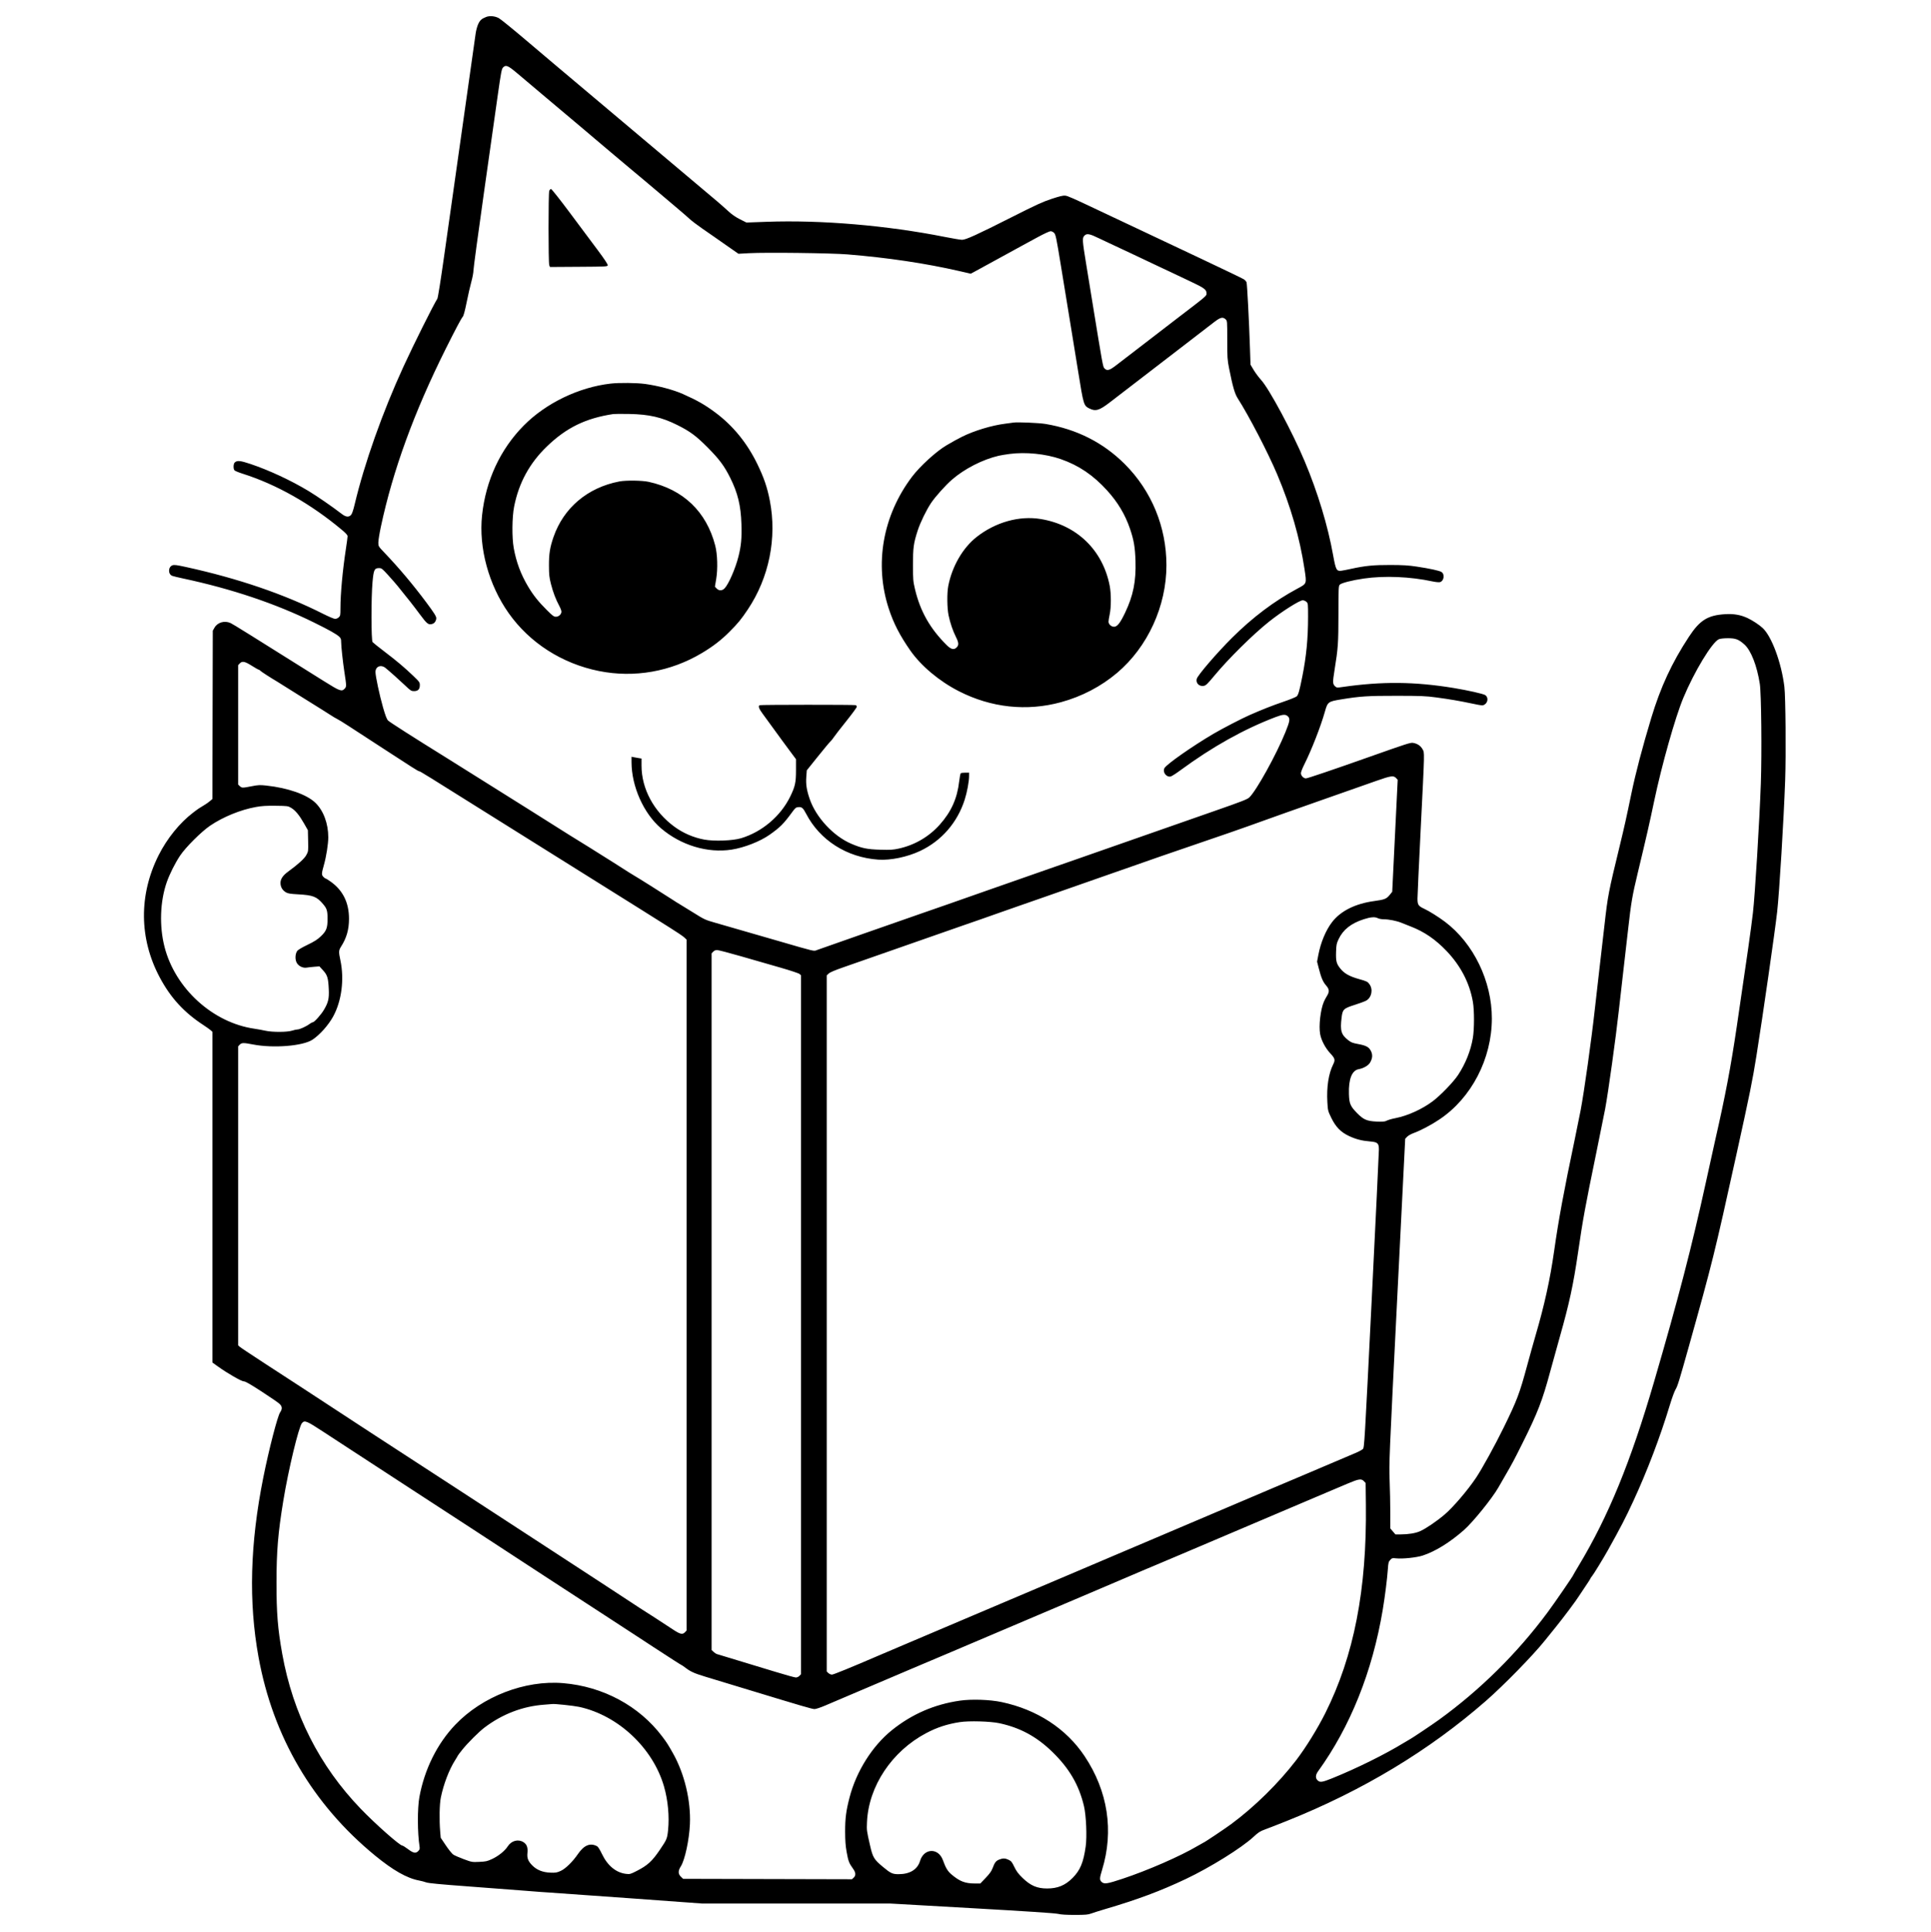 <svg width="2700" height="2701" viewBox="0 0 2700 2701" fill="none" xmlns="http://www.w3.org/2000/svg">
<path fill-rule="evenodd" clip-rule="evenodd" d="M679.845 23.681C673.612 26.066 671.14 28.258 668.664 33.598C667.349 36.431 665.77 42.125 665.153 46.25C664.537 50.375 657.719 98.525 650.003 153.25C642.287 207.975 634.421 263.55 632.523 276.75C630.624 289.95 625.43 326.567 620.979 358.121C616.225 391.831 612.32 416.37 611.513 417.621C606.161 425.908 578.499 481.332 564.283 512.25C534.966 576.015 509.575 647.611 495.971 704.871C493.92 713.503 492.223 718.448 490.787 719.977C487.549 723.424 483.549 722.917 477.567 718.302C464.78 708.436 443.089 693.484 431.206 686.343C406.576 671.541 376.464 657.519 350.526 648.773C335.922 643.848 331.386 643.435 328.092 646.729C326.227 648.595 326.045 655.395 327.804 657.514C328.497 658.349 333.662 660.488 339.282 662.27C386.533 677.244 434.433 704.328 477.75 740.564C483.666 745.513 486 748.112 486 749.752C486 751.009 484.906 759.173 483.57 767.894C479.048 797.399 476.012 830.478 476.004 850.326C476 860.085 475.821 861.069 473.686 863.076C472.413 864.272 470.114 865.25 468.577 865.25C467.04 865.25 459.576 862.114 451.991 858.28C397.443 830.715 332.807 808.644 259.99 792.717C247.107 789.9 243.677 789.467 241.169 790.341C234.967 792.503 234.735 802.776 240.836 805.088C242.301 805.643 249.125 807.296 256 808.761C323.929 823.232 385.443 843.921 439.03 870.319C459.948 880.624 470.372 886.469 474.25 890.071C476.548 892.204 477.002 893.456 477.01 897.687C477.021 903.682 479.405 925.665 481.572 939.75C484.539 959.042 484.556 960.03 481.969 962.783C477.783 967.239 475.312 966.349 453.03 952.365C348.591 886.816 325.97 872.739 322.5 871.139C314.068 867.25 304.207 870.042 299.916 877.532L297.5 881.75L297.234 999.411L296.968 1117.07L293.632 1119.91C291.797 1121.47 288.782 1123.65 286.931 1124.75C278.879 1129.54 277.111 1130.72 270.154 1136.02C251.243 1150.41 233.437 1172.41 221.635 1195.96C193.936 1251.24 194.504 1312.25 223.219 1366.25C238.447 1394.89 257.276 1415.45 284.5 1433.18C288.9 1436.05 293.512 1439.34 294.75 1440.5L297 1442.6V1673.76V1904.93L304.75 1910.48C318.244 1920.14 337.567 1931.25 340.882 1931.25C343.091 1931.25 349.841 1935.1 365.708 1945.4C377.694 1953.18 388.962 1960.92 390.75 1962.6C394.688 1966.29 394.951 1969.76 391.662 1974.61C387.993 1980.01 375.984 2026.53 368.132 2065.75C349.594 2158.34 347.437 2239.67 361.476 2316.75C381.754 2428.09 437.084 2522.42 524.036 2593.91C549.499 2614.84 569.004 2625.92 586 2629.1C589.025 2629.66 593.525 2630.85 596 2631.74C599.223 2632.89 615.826 2634.48 654.5 2637.32C684.2 2639.51 720.2 2642.26 734.5 2643.42C748.8 2644.59 764.1 2645.73 768.5 2645.94C772.9 2646.16 822.625 2649.69 879 2653.79L981.5 2661.25L1113 2661.25L1244.5 2661.26L1359 2667.77C1435.74 2672.13 1475.48 2674.76 1479.5 2675.75C1483.63 2676.76 1490.94 2677.21 1503 2677.2C1518.09 2677.19 1521.26 2676.9 1526 2675.15C1529.03 2674.04 1537.58 2671.33 1545 2669.15C1590.63 2655.71 1622.58 2643.8 1658.04 2626.99C1692.21 2610.8 1735.91 2583.61 1752.57 2568.18C1759.52 2561.75 1761.93 2560.18 1768.62 2557.78C1772.96 2556.22 1786.89 2550.79 1799.59 2545.7C1905.63 2503.26 1998.39 2447.32 2077.64 2378.02C2102.92 2355.91 2143.43 2314.45 2160.15 2293.57C2161.99 2291.27 2168.72 2282.94 2175.09 2275.07C2186.24 2261.3 2204.15 2237.37 2207.76 2231.41C2208.72 2229.84 2212.76 2223.77 2216.75 2217.93C2220.74 2212.09 2224 2206.99 2224 2206.6C2224 2206.2 2224.84 2204.95 2225.87 2203.81C2227.76 2201.73 2241.84 2178.78 2248 2167.75C2266.06 2135.4 2272.73 2122.52 2283.65 2098.93C2303.27 2056.55 2321.42 2008.79 2335.04 1963.75C2337.87 1954.4 2341.45 1944.72 2342.99 1942.25C2345.65 1937.99 2347.99 1930.4 2361.49 1882.25C2394.49 1764.51 2397.15 1753.78 2427.95 1614.15C2446.6 1529.62 2450.41 1510.85 2455.92 1476.25C2465.02 1419.08 2481.83 1302.28 2484.92 1274.75C2487.98 1247.49 2494.07 1147.3 2496.11 1090.75C2497.39 1055.29 2496.71 974.129 2495.02 960.25C2490.92 926.604 2477.37 889.872 2464.69 878.057C2459.81 873.509 2450.55 867.402 2443.58 864.142C2433.97 859.644 2424.32 857.937 2412.5 858.647C2387.84 860.129 2376.86 866.941 2361.53 890.25C2337.7 926.486 2321.99 960.346 2308.86 1003.75C2296.46 1044.78 2287.05 1080.58 2281.01 1109.75C2274.2 1142.7 2271.12 1156.53 2264.86 1182.25C2248.97 1247.61 2248.13 1251.95 2243.52 1292.75C2241.65 1309.25 2238.54 1336.25 2236.6 1352.75C2234.66 1369.25 2231.71 1395.12 2230.04 1410.25C2225.18 1454.32 2215.11 1525.98 2210.03 1552.71C2208.45 1560.98 2204.85 1578.77 2202.02 1592.25C2186.42 1666.48 2179.39 1704.55 2173.02 1749.25C2167.39 1788.82 2159.49 1824.7 2147.18 1866.75C2144.44 1876.1 2139.03 1895.45 2135.16 1909.75C2124.67 1948.52 2121.14 1957.81 2102.41 1996.05C2090.32 2020.73 2072.13 2053.75 2063.73 2066.25C2051.97 2083.76 2031.51 2107.65 2019.79 2117.56C2008.59 2127.04 1993.56 2137.23 1985.59 2140.75C1979.2 2143.58 1969.48 2145.17 1958.33 2145.22L1951.16 2145.25L1947.58 2141.07L1944 2136.89L1943.97 2114.82C1943.96 2102.68 1943.53 2082.12 1943.02 2069.14C1942.13 2046.26 1942.45 2038.48 1953.46 1818.79L1964.81 1592.06L1967.5 1589.25C1968.97 1587.71 1972.95 1585.45 1976.34 1584.22C1986.31 1580.61 2000.9 1572.92 2012.59 1565.11C2057.39 1535.2 2085.9 1480.38 2085.98 1423.99C2086.06 1371.79 2060.37 1318.79 2020.43 1288.73C2011.65 1282.12 1998.39 1273.8 1991.7 1270.7C1983.11 1266.72 1982 1265.06 1982 1256.18C1982 1251.94 1984.02 1208.08 1986.5 1158.72C1992.14 1046.17 1992 1052.77 1988.93 1047.28C1986.33 1042.61 1981.68 1039.56 1975.69 1038.59C1972.19 1038.02 1966.81 1039.75 1914.5 1058.26C1863.65 1076.25 1828.22 1088.25 1825.97 1088.25C1822.63 1088.25 1819 1084.43 1819 1080.92C1819 1079.43 1821.02 1074.19 1823.48 1069.29C1833.66 1049.03 1846.68 1015.73 1852.5 995.077C1856.39 981.291 1857.02 980.807 1875.08 977.832C1901.78 973.433 1912.36 972.748 1953 972.79C1986.9 972.825 1993.47 973.093 2008 975.036C2027.3 977.616 2040.27 979.841 2059.25 983.825C2072.28 986.56 2073.15 986.625 2075.72 985.06C2080.69 982.049 2081.24 974.764 2076.73 971.809C2073.92 969.968 2052.21 965.088 2032.37 961.839C1977.98 952.929 1932.46 952.524 1877.27 960.461C1869.22 961.619 1869 961.595 1866.52 959.273C1863.39 956.326 1863.32 953.521 1865.98 937.022C1870.96 906.117 1871.43 899.418 1871.46 858.605C1871.5 821.973 1871.62 819.33 1873.35 817.419C1875.49 815.057 1890.61 811.196 1907 808.83C1935.89 804.659 1971.77 806.161 2002.87 812.844C2007.2 813.773 2011.91 814.238 2013.35 813.877C2018.98 812.464 2020.48 802.92 2015.58 799.707C2012.73 797.843 1999.64 794.984 1981 792.155C1969.48 790.407 1961.87 789.94 1944 789.888C1920.48 789.818 1908.49 791.007 1888.8 795.362C1883.69 796.493 1877.7 797.648 1875.5 797.929C1868.82 798.782 1867.72 796.692 1864.04 776.25C1856.6 734.818 1842.51 688.304 1824.2 644.75C1807.13 604.12 1774.84 543.887 1763.37 531.254C1760 527.541 1755.28 521.198 1752.88 517.16L1748.52 509.817L1747.79 487.784C1746.51 448.804 1743.82 396.914 1742.97 394.667C1742.51 393.467 1740.87 391.613 1739.32 390.548C1737.77 389.482 1710.63 376.411 1679 361.5C1647.38 346.589 1615.88 331.72 1609 328.458C1602.13 325.196 1585.48 317.338 1572 310.996C1558.53 304.654 1542.55 297.12 1536.5 294.254C1500.32 277.114 1493.11 273.931 1489.5 273.522C1486.53 273.185 1481.66 274.336 1470.5 278.01C1458.06 282.107 1448.58 286.448 1415 303.424C1365.98 328.204 1350.52 335.25 1345.16 335.25C1343.01 335.25 1332.14 333.44 1321.01 331.228C1240.01 315.124 1148.27 307.33 1072.08 310.077L1043.67 311.102L1034.7 306.599C1028.73 303.599 1023.32 299.868 1018.52 295.423C1014.55 291.753 1007.3 285.343 1002.4 281.179C991.449 271.862 777.788 91.919 772.727 87.75C770.724 86.1 753.981 71.925 735.519 56.25C717.057 40.575 699.925 26.67 697.448 25.351C692.024 22.461 684.821 21.778 679.845 23.681ZM703.242 94.5C701.427 96.439 700.44 101.659 696.104 132.25C693.337 151.775 684.531 213.903 676.536 270.312C668.541 326.721 662 375.216 662 378.079C662 380.941 660.664 388.113 659.031 394.016C657.398 399.92 654.439 412.85 652.456 422.75C650.125 434.385 648.225 441.457 647.082 442.75C644.89 445.228 636.934 460.227 622.947 488.25C578.941 576.416 549.292 657.814 532.551 736.422C530.598 745.591 529.003 755.491 529.007 758.422C529.014 763.742 529.026 763.763 537.588 772.75C558.207 794.394 577.397 817.188 596.097 842.25C606.749 856.526 610 861.655 610 864.183C610 867.64 607.81 871.121 605.023 872.092C599.173 874.132 597.369 872.782 586.684 858.373C577.818 846.416 571.191 837.978 555.566 818.75C553.331 816 547.515 809.362 542.641 804C534.467 795.006 533.492 794.25 530.064 794.25C523.499 794.25 522.445 796.485 520.869 813.75C518.91 835.213 518.961 895.293 520.941 897.679C521.733 898.634 528.933 904.403 536.941 910.498C554.646 923.977 565.552 933.16 577.76 944.869C586.604 953.351 587.02 953.941 587.01 958C586.997 963.645 584.431 966.25 578.885 966.25C575.141 966.25 574.083 965.594 567.135 958.964C559.401 951.585 545.258 938.942 539.173 933.969C532.681 928.663 525 931.686 525 939.549C525 945.387 530.71 972.117 535.589 989.114C538.822 1000.38 540.764 1005.44 542.584 1007.34C544.652 1009.5 579.167 1031.54 623.25 1058.86C627.788 1061.67 645.45 1072.74 662.5 1083.45C679.55 1094.16 714.2 1115.89 739.5 1131.74C764.8 1147.59 788.119 1162.28 791.321 1164.4C794.522 1166.52 797.281 1168.25 797.452 1168.25C797.746 1168.25 846.915 1198.92 857.5 1205.7C877.818 1218.73 884.49 1222.94 886.894 1224.25C890.468 1226.2 927.858 1249.7 939.5 1257.32C944.45 1260.56 949.175 1263.54 950 1263.93C950.825 1264.33 959.15 1269.45 968.5 1275.3C984.955 1285.61 985.965 1286.08 1000 1290.07C1015.95 1294.59 1049.42 1304.25 1089.5 1315.9C1140.12 1330.6 1137.93 1330.09 1142.2 1328.27C1143.47 1327.73 1172.4 1317.57 1206.5 1305.68C1240.6 1293.79 1276.83 1281.14 1287 1277.56C1297.18 1273.98 1307.98 1270.23 1311 1269.22C1314.03 1268.22 1319.88 1266.19 1324 1264.71C1335.68 1260.53 1363.93 1250.61 1381 1244.7C1395.82 1239.57 1425.24 1229.28 1468.5 1214.08C1479.5 1210.21 1494.8 1204.89 1502.5 1202.25C1515.83 1197.67 1575.08 1176.95 1611.5 1164.13C1640.66 1153.87 1652.16 1149.85 1698.5 1133.71C1736.01 1120.65 1744.05 1117.52 1746.82 1114.9C1756.66 1105.58 1784.71 1054.91 1797.32 1023.69C1803.63 1008.08 1804.14 1004.67 1800.69 1001.42C1797.48 998.412 1793.68 998.674 1783.34 1002.62C1739.07 1019.51 1695.15 1044.07 1650.5 1076.9C1644.45 1081.35 1638.36 1085.26 1636.96 1085.58C1630.88 1087.02 1625.22 1079.48 1628.19 1073.91C1631.05 1068.55 1667.33 1043.14 1697 1025.72C1709.24 1018.54 1736.22 1004.57 1747 999.826C1764.82 991.993 1779.05 986.387 1794.4 981.151C1803.7 977.98 1812.16 974.536 1813.2 973.497C1815.44 971.25 1816.97 965.806 1820.97 945.75C1826.61 917.457 1828.99 892.656 1829 862.174C1829 844.049 1828.94 843.546 1826.69 841.424C1825.41 840.228 1823.1 839.25 1821.54 839.25C1817.04 839.25 1792.13 855.032 1774.5 869.063C1751.96 886.997 1717.93 920.611 1697.99 944.626C1688.33 956.273 1686.21 958.308 1683.17 958.879C1676.82 960.07 1671.79 955.089 1673.33 949.14C1674.67 943.983 1701.44 912.865 1722.88 891.535C1751.5 863.06 1781.93 840.171 1814 822.981C1827.46 815.766 1827.16 816.582 1824.04 795.75C1817.49 752.142 1804.82 708.174 1785.83 663.25C1772.88 632.598 1746.12 581.054 1730.55 556.751C1726.48 550.396 1723.64 540.461 1718.49 514.599C1716.21 503.148 1716 499.824 1716 475.344C1716 448.68 1715.99 448.592 1713.69 446.424C1709.77 442.744 1706.37 443.591 1697.5 450.452C1693.1 453.857 1683.88 460.957 1677 466.23C1670.13 471.502 1661.35 478.263 1657.5 481.254C1650.11 486.992 1613.82 514.904 1598.35 526.748C1585.6 536.509 1562.14 554.546 1551.95 562.425C1537.09 573.905 1531.79 575.476 1523.01 571C1515.31 567.078 1515.05 566.211 1507.51 519.25C1504.99 503.575 1500.02 472.975 1496.46 451.25C1492.91 429.525 1486.93 392.965 1483.18 370.006C1477.08 332.657 1476.11 327.999 1474.01 325.756C1472.63 324.287 1470.54 323.25 1468.96 323.25C1467.49 323.25 1459.58 326.892 1451.39 331.342C1443.2 335.793 1433.13 341.269 1429 343.511C1424.88 345.752 1410.03 353.883 1396 361.579C1381.98 369.276 1367.55 377.165 1363.94 379.111L1357.37 382.65L1341.44 378.995C1294.04 368.125 1241.29 360.255 1185 355.658C1162.22 353.798 1071.09 352.672 1047.5 353.96L1032.5 354.779L1016 343.263C1006.93 336.929 998.375 330.949 997 329.975C995.625 329.001 988.875 324.327 982 319.589C975.125 314.85 967.023 308.673 963.995 305.862C960.968 303.05 953.123 296.25 946.562 290.75C940.002 285.25 928.303 275.35 920.566 268.75C912.828 262.15 903.123 253.968 898.999 250.569C894.874 247.169 887.864 241.319 883.421 237.569C878.977 233.818 867.052 223.791 856.921 215.286C846.789 206.781 835.339 197.106 831.475 193.786C827.611 190.466 820.861 184.736 816.475 181.052C795.006 163.022 771.647 143.362 764.036 136.917C759.381 132.975 751.056 125.945 745.536 121.294C740.016 116.643 730.014 108.205 723.309 102.544C710.037 91.337 707.249 90.22 703.242 94.5ZM767.975 266.815C766.664 270.264 766.668 367.246 767.98 370.696L768.959 373.273L809.23 373.011C848.652 372.756 849.505 372.708 849.749 370.75C849.906 369.49 844.747 361.723 835.799 349.75C827.989 339.3 810.443 315.788 796.808 297.5C783.065 279.068 771.334 264.25 770.484 264.25C769.641 264.25 768.512 265.404 767.975 266.815ZM1516.17 329.564C1513.12 332.82 1513.31 335.905 1518.54 367.955C1521.03 383.242 1524.87 406.775 1527.06 420.25C1541.9 511.371 1542.13 512.681 1544.27 515C1547.86 518.884 1551.26 517.973 1560.85 510.559C1572.46 501.577 1586.68 490.651 1600.93 479.75C1607.4 474.8 1617.6 466.956 1623.59 462.319C1629.59 457.682 1639.24 450.257 1645.04 445.819C1689.26 411.977 1687 413.915 1687 409.833C1687 404.996 1683.41 402.345 1665.5 393.953C1656.7 389.83 1642.85 383.26 1634.71 379.353C1626.58 375.447 1619.76 372.25 1619.57 372.25C1619.38 372.25 1610.82 368.2 1600.56 363.25C1590.29 358.3 1581.74 354.25 1581.56 354.25C1581.38 354.25 1574.16 350.875 1565.53 346.75C1556.9 342.625 1549.69 339.25 1549.51 339.25C1549.32 339.25 1543.62 336.55 1536.84 333.25C1523.28 326.657 1519.53 325.989 1516.17 329.564ZM853.646 536.309C809.211 541.47 763.4 563.569 732.5 594.75C699.501 628.049 679.229 671.636 674.033 720.461C669.199 765.885 683.247 817.563 711.191 857.158C740.521 898.718 785.845 927.777 837.5 938.142C886.764 948.027 937.675 939.126 981.5 912.967C996.905 903.772 1008.4 894.908 1020 883.276C1031.91 871.33 1036.42 865.847 1045.63 852.058C1075.41 807.49 1086.58 752.122 1076.37 699.75C1072.76 681.278 1068.12 667.714 1058.91 648.75C1044.51 619.092 1024.67 594.829 999.727 576.39C985.131 565.6 974.982 559.833 954.629 550.766C941.748 545.027 920.346 539.331 902.216 536.816C890.311 535.164 865.714 534.907 853.646 536.309ZM857.5 578.873C818.871 584.732 791.872 597.915 764.631 624.22C740.384 647.634 725.424 675.104 718.869 708.25C715.927 723.125 715.665 751.449 718.332 766.25C721.851 785.772 728.183 802.797 738.21 819.689C745.597 832.132 752.669 841.032 764.681 853C772.681 860.971 774.426 862.25 777.308 862.25C781.306 862.25 785 858.822 785 855.113C785 853.734 783.651 850.114 782.002 847.07C777.153 838.118 773.271 827.913 770.36 816.466C768.016 807.25 767.625 803.651 767.567 790.75C767.493 774.303 768.949 765.164 773.933 750.784C788.093 709.927 821.685 681.589 866 673.114C875.25 671.345 897.817 671.642 907 673.653C955.332 684.238 987.749 715.28 1000.05 762.75C1003.17 774.798 1003.79 795.273 1001.45 809.261L999.625 820.222L1001.99 822.736C1005.24 826.2 1009.82 826.104 1013.22 822.5C1018.87 816.503 1028.3 794.857 1032.48 778.277C1036.35 762.938 1037.31 752.581 1036.7 732.753C1035.91 706.95 1031.59 689.134 1020.93 667.84C1012.63 651.257 1005.72 641.982 989.5 625.642C973.38 609.406 964.918 603.14 947.076 594.229C925.231 583.317 907.622 579.258 880 578.766C869.275 578.575 859.15 578.623 857.5 578.873ZM1417 590.814C1415.63 591.051 1410.45 591.749 1405.5 592.366C1386.85 594.691 1362.42 602.058 1345.33 610.514C1339.32 613.49 1332.32 617.351 1323.16 622.75C1309.12 631.022 1286.27 651.89 1275.23 666.52C1234.34 720.711 1222.35 788.498 1242.65 850.75C1249.34 871.262 1258.08 888.283 1272.68 909.25C1287.8 930.947 1313.18 952.273 1340.59 966.294C1385.86 989.456 1435.64 994.815 1483.62 981.692C1512.72 973.731 1539.54 959.715 1562 940.72C1604.77 904.551 1630.97 847.392 1630.96 790.25C1630.96 736.639 1610.14 686.158 1572.58 648.71C1542.54 618.759 1505.67 600.098 1461.99 592.736C1452.95 591.213 1422.29 589.902 1417 590.814ZM1411.5 634.666C1406 635.4 1399.25 636.52 1396.5 637.156C1374 642.361 1348.39 655.47 1331 670.676C1321.81 678.713 1307.75 694.425 1301.84 703.25C1295.23 713.131 1286.77 730.544 1283.14 741.75C1277.41 759.456 1276.54 765.764 1276.56 789.75C1276.57 810.289 1276.76 812.538 1279.36 823.611C1286.62 854.477 1300.47 878.92 1323.79 902C1329.94 908.096 1334.05 908.954 1337.83 904.936C1340.84 901.727 1340.55 898.298 1336.61 890.475C1332.28 881.861 1328.58 871.001 1326.33 860.25C1324.21 850.152 1324 829.118 1325.91 819.25C1331.24 791.783 1346.27 765.847 1365.64 750.67C1392.06 729.983 1425.23 720.703 1455.16 725.633C1505.7 733.959 1541.96 769.062 1551.64 819.04C1553.78 830.084 1553.76 849.118 1551.59 859.065C1550.72 863.089 1550 867.623 1550 869.141C1550 872.781 1553.76 876.25 1557.71 876.25C1562.17 876.25 1566.28 871.052 1573.11 856.752C1584.54 832.838 1588.59 812.7 1587.7 784.25C1587.09 764.959 1585.39 754.97 1580.01 739.238C1573.24 719.382 1562.91 702.105 1548.06 685.75C1528.56 664.277 1508.4 650.639 1483.18 641.861C1462.01 634.491 1433.94 631.674 1411.5 634.666ZM2403.44 893.663C2393.93 897.805 2368.98 938.969 2353.67 975.785C2342.36 1002.98 2323.54 1069.57 2312.98 1119.75C2306.04 1152.76 2302.77 1167.07 2290.07 1220.03C2282.24 1252.66 2280.77 1261.27 2276.5 1299.25C2274.55 1316.57 2271.4 1344.02 2269.5 1360.25C2267.6 1376.47 2264.89 1400.32 2263.47 1413.25C2259.44 1450.03 2248.63 1527.77 2244.42 1550.25C2243.03 1557.67 2237.44 1585.35 2232.01 1611.75C2216.28 1688.14 2213.36 1704.11 2206.5 1751.09C2199.88 1796.37 2194.28 1822.29 2180.96 1869.25C2176.67 1884.37 2170.62 1906.2 2167.51 1917.75C2156.59 1958.31 2150 1975.27 2128.42 2018.47C2116.48 2042.35 2114.71 2045.68 2104.63 2063.07C2100.71 2069.84 2096.43 2077.26 2095.12 2079.57C2086.47 2094.75 2059.45 2128.17 2046.91 2139.18C2027.22 2156.47 2006.87 2169.05 1989.3 2174.78C1980.62 2177.62 1960.99 2179.67 1952 2178.68C1946.88 2178.11 1946.32 2178.26 1943.87 2180.91C1941.53 2183.44 1941.17 2184.83 1940.56 2193.75C1939.67 2206.92 1936.5 2232.14 1933.42 2250.54C1918.98 2336.95 1888.04 2414.16 1842.82 2476.65C1839.3 2481.51 1839.12 2486.07 1842.31 2489.08C1845.67 2492.23 1848.67 2491.82 1862.29 2486.35C1896.12 2472.76 1936.68 2452.71 1963 2436.57C1966.58 2434.37 1969.95 2432.39 1970.5 2432.16C1972.66 2431.27 2002.08 2411.59 2012 2404.4C2069.65 2362.65 2121.32 2311.57 2163.85 2254.27C2173.94 2240.69 2200 2202.73 2200 2201.63C2200 2201.41 2203.32 2195.72 2207.37 2188.99C2248.88 2120.05 2280.03 2044.05 2312.85 1931.63C2346.84 1815.23 2365.39 1743.78 2385.44 1652.13C2390.66 1628.27 2396.31 1602.67 2398.01 1595.25C2412.52 1531.67 2420.03 1492.17 2428.51 1434.75C2443.73 1331.69 2448.15 1300.6 2451.02 1276.25C2453.89 1251.83 2460.17 1149.16 2462.09 1095.25C2463.59 1052.93 2462.75 969.672 2460.68 956.25C2456.79 930.947 2448.38 909.369 2439.22 901.142C2431.13 893.88 2426.82 892.244 2415.89 892.289C2410.35 892.312 2405.25 892.875 2403.44 893.663ZM335.174 927.564L333 929.879V1013.39V1096.9L335.314 1099.08C338.151 1101.74 338.91 1101.75 351.938 1099.22C361.17 1097.42 363.537 1097.32 372.438 1098.29C402.803 1101.59 429.12 1110.85 441.051 1122.42C452.266 1133.29 459 1151.37 459 1170.61C459 1179.86 456.219 1197.52 452.912 1209.25C449.529 1221.26 449.437 1223.02 452.058 1225.81C453.318 1227.15 454.776 1228.25 455.297 1228.25C455.819 1228.25 459.076 1230.27 462.534 1232.74C479.551 1244.88 488.018 1262.15 487.985 1284.66C487.963 1299.64 484.571 1311.45 476.822 1323.53C473.532 1328.65 473.43 1330.83 475.929 1342.53C481.605 1369.09 477.698 1399.49 465.825 1421.15C459.108 1433.4 446.971 1446.97 436.756 1453.66C423.298 1462.47 382.074 1465.74 353.771 1460.25C340.42 1457.66 337.864 1457.7 335.174 1460.56L333 1462.88V1671.89V1880.9L335.25 1882.95C336.488 1884.07 353.25 1895.22 372.5 1907.71C391.75 1920.2 413.47 1934.32 420.767 1939.09C445.746 1955.4 478.501 1976.83 501.317 1991.79C513.866 2000.02 524.869 2007.2 525.767 2007.75C528.009 2009.12 584.929 2046.13 634 2078.12C647.475 2086.9 668.625 2100.68 681 2108.74C693.375 2116.8 713.288 2129.77 725.251 2137.57C737.214 2145.37 757.689 2158.71 770.751 2167.22C783.813 2175.72 802.15 2187.68 811.5 2193.79C820.85 2199.9 832.325 2207.38 837 2210.42C858.6 2224.45 869.876 2231.83 880.664 2239C887.08 2243.26 893.06 2247.2 893.954 2247.75C900.878 2252.01 925.757 2268.11 941.321 2278.41C951.076 2284.87 954.403 2285.58 957.826 2281.94L960 2279.62V1796.63V1313.64L956.75 1310.57C954.962 1308.88 946.075 1302.87 937 1297.21C927.925 1291.55 915.869 1283.96 910.209 1280.34C904.549 1276.71 898.682 1273.02 897.172 1272.14C894.538 1270.59 789.026 1204.58 709.5 1154.72C588.677 1078.98 587.503 1078.25 585.922 1078.25C584.809 1078.25 573.696 1071.21 537.767 1047.76C531.864 1043.9 521.514 1037.17 514.767 1032.8C508.02 1028.43 496.041 1020.64 488.147 1015.49C480.254 1010.34 472.796 1005.74 471.576 1005.28C470.355 1004.81 465.339 1001.81 460.428 998.593C455.518 995.379 451.017 992.525 450.428 992.25C449.838 991.975 435.764 983.2 419.152 972.75C402.54 962.3 388.172 953.297 387.224 952.744C378.643 947.738 364.932 938.873 363.963 937.705C363.299 936.905 362.296 936.25 361.736 936.25C361.175 936.25 356.794 933.775 352 930.75C342.235 924.588 338.614 923.903 335.174 927.564ZM1062.25 985.912C1059.78 986.909 1061.13 990.87 1066.28 997.75C1070.76 1003.73 1078.17 1013.91 1093.6 1035.25C1095.39 1037.72 1100.48 1044.63 1104.93 1050.59L1113 1061.44V1076.74C1113 1094.1 1111.78 1099.63 1104.87 1113.75C1091.45 1141.13 1065.59 1163.05 1036.28 1171.89C1024.46 1175.45 998.492 1176.4 984.515 1173.78C969.627 1170.99 955.288 1164.8 943.114 1155.92C914.267 1134.86 897 1102.85 897 1070.42V1060.51L893.25 1059.9C891.188 1059.57 888.038 1059.01 886.25 1058.65L883 1058L883.006 1065.37C883.033 1099.36 899.888 1137.22 924.28 1158.07C951.986 1181.75 989.254 1193.02 1022.83 1187.86C1040.53 1185.15 1062.79 1176.44 1076.13 1167.02C1090.92 1156.57 1095.67 1151.8 1107.78 1135.25C1112.03 1129.43 1112.93 1128.72 1116.36 1128.43C1121.15 1128.04 1122.92 1129.55 1127.11 1137.62C1146.42 1174.81 1184.11 1198.78 1228.06 1201.84C1245.18 1203.03 1268.73 1198.14 1286.6 1189.68C1316.52 1175.52 1338.62 1150.07 1348.88 1118C1352.24 1107.49 1354.99 1092.64 1355 1085L1355 1080.25L1349.75 1080.26C1346.86 1080.27 1344.02 1080.61 1343.43 1081.01C1342.85 1081.42 1341.82 1086.61 1341.14 1092.55C1338.43 1116.28 1330.05 1134.95 1314.01 1152.92C1298.92 1169.84 1279.01 1181.46 1256.69 1186.39C1248.87 1188.12 1245.04 1188.36 1231 1187.97C1212.47 1187.45 1204.9 1185.9 1190.13 1179.57C1165.31 1168.93 1141.07 1142.85 1132.22 1117.25C1127.87 1104.68 1126.62 1096.52 1127.41 1085.99L1128.09 1076.97L1143.42 1057.86C1151.85 1047.35 1159.76 1037.85 1161 1036.75C1162.24 1035.65 1164.32 1033.09 1165.61 1031.06C1166.9 1029.02 1174.71 1018.93 1182.98 1008.61C1191.24 998.301 1198 989.099 1198 988.164C1198 987.229 1197.29 986.191 1196.42 985.857C1194.53 985.132 1064.05 985.185 1062.25 985.912ZM1924.5 1091.7C1914.6 1095.2 1879.5 1107.53 1846.5 1119.11C1813.5 1130.69 1777.28 1143.53 1766 1147.64C1743.21 1155.96 1696.62 1172.17 1664.5 1182.97C1652.95 1186.85 1634.38 1193.22 1623.24 1197.12C1612.1 1201.02 1593.88 1207.39 1582.74 1211.29C1571.61 1215.19 1552.38 1221.91 1540 1226.22C1509.63 1236.81 1481.38 1246.7 1458.5 1254.75C1448.05 1258.43 1433.2 1263.6 1425.5 1266.24C1417.8 1268.89 1404.98 1273.38 1397 1276.23C1389.03 1279.08 1377.55 1283.12 1371.5 1285.22C1365.45 1287.32 1353.98 1291.29 1346 1294.06C1338.03 1296.82 1323.18 1302.01 1313 1305.59C1264.89 1322.51 1203.12 1344.1 1179.5 1352.25C1167.61 1356.36 1160.57 1359.34 1158.75 1361.05L1156 1363.62V1850.26V2336.9L1158.31 2339.08C1159.59 2340.27 1161.81 2341.25 1163.25 2341.25C1165.38 2341.25 1189.51 2331.41 1228 2314.83C1231.03 2313.52 1249.93 2305.48 1270 2296.96C1290.08 2288.44 1330.58 2271.24 1360 2258.75C1410.7 2237.22 1479.44 2208.06 1492.5 2202.53C1495.8 2201.14 1499.85 2199.41 1501.5 2198.71C1513.25 2193.66 1536.93 2183.59 1562.5 2172.75C1579 2165.76 1599.7 2156.97 1608.5 2153.23C1617.3 2149.49 1635.08 2141.93 1648 2136.44C1660.93 2130.94 1689.73 2118.7 1712 2109.24C1734.28 2099.78 1764.65 2086.86 1779.5 2080.53C1794.35 2074.2 1810.1 2067.54 1814.5 2065.73C1818.9 2063.92 1827.68 2060.2 1834 2057.46C1845.76 2052.36 1879.74 2037.93 1895 2031.54C1899.68 2029.59 1904.45 2027.03 1905.62 2025.87C1907.69 2023.79 1907.95 2019.46 1917.91 1818.75C1923.5 1706 1928.06 1610.79 1928.04 1607.17C1927.99 1598.23 1926.34 1596.74 1915.5 1595.82C1903.97 1594.85 1895.87 1592.75 1886.28 1588.26C1874.71 1582.84 1867.67 1575.59 1861.36 1562.62C1856.82 1553.29 1856.66 1552.63 1855.99 1541.02C1854.76 1519.78 1857.66 1500.94 1864.14 1488.04C1867.23 1481.89 1866.65 1479.69 1860.08 1472.67C1853.21 1465.33 1847.5 1454.5 1845.88 1445.75C1843.77 1434.35 1846.38 1411.53 1851.05 1400.64C1852.03 1398.35 1854 1394.63 1855.42 1392.38C1859.11 1386.53 1858.81 1382.97 1854.15 1377.68C1849.81 1372.75 1847.33 1366.9 1843.92 1353.59L1841.58 1344.43L1843.36 1335.09C1846.69 1317.59 1853.83 1300.52 1862.55 1289.19C1874.59 1273.54 1895.14 1263.3 1921.71 1259.72C1935.94 1257.8 1938.71 1256.68 1943.2 1251.08L1946.67 1246.75L1950.49 1168.48L1954.32 1090.22L1951.99 1087.73C1948.49 1084.01 1944.71 1084.56 1924.5 1091.7ZM357.776 1128.26C336.391 1132.11 311.956 1142.07 293.842 1154.34C281.549 1162.66 259.446 1184.71 251.729 1196.34C244.636 1207.03 237.109 1222.05 233.129 1233.45C223.751 1260.31 222.576 1294.74 230.044 1323.86C244.95 1381.99 297.53 1429.84 355.712 1438.22C359.996 1438.84 366.875 1440.09 371 1441.01C380.942 1443.22 401.503 1443.15 408.5 1440.89C411.25 1440 414.625 1439.26 416 1439.25C419.034 1439.23 428.3 1435.02 432.676 1431.68C434.431 1430.34 436.523 1429.25 437.326 1429.25C439.342 1429.25 448.81 1418.72 452.762 1412.09C458.988 1401.64 460.3 1396.19 459.709 1383.25C458.977 1367.23 457.785 1363.27 451.673 1356.58L446.617 1351.05L439.559 1351.61C435.676 1351.92 430.879 1352.46 428.897 1352.8C423.312 1353.78 416.827 1350.41 414.543 1345.34C412.419 1340.64 412.818 1333.7 415.441 1329.7C416.532 1328.03 421.625 1324.95 429.816 1321C439.689 1316.23 443.872 1313.57 448.691 1308.96C456.366 1301.63 458 1297.39 458 1284.81C458 1273.23 457.094 1270.25 451.639 1263.86C442.709 1253.41 437.74 1251.5 416.388 1250.32C406.196 1249.76 402.545 1249.17 399.993 1247.67C395.494 1245.04 392.957 1241.34 392.304 1236.48C391.445 1230.07 394.628 1224.64 402.728 1218.7C417.503 1207.85 425.518 1200.55 428.342 1195.36C431.105 1190.29 431.139 1190.01 430.822 1175.47L430.5 1160.72L425.113 1151.25C418.479 1139.59 412.911 1132.87 407.011 1129.4C402.657 1126.84 401.909 1126.74 385.5 1126.54C372.359 1126.38 366.066 1126.77 357.776 1128.26ZM1907 1285.13C1889.18 1290.85 1878.02 1299.66 1871.72 1312.96C1868.82 1319.08 1868.47 1320.83 1868.16 1330.71C1867.74 1343.92 1868.66 1347.43 1874.42 1354.49C1879.77 1361.06 1887.03 1365.12 1899.95 1368.74C1911.27 1371.92 1912.27 1372.41 1914.94 1376.16C1920.14 1383.46 1917.81 1394.79 1910.25 1398.94C1908.19 1400.08 1901.14 1402.7 1894.59 1404.78C1878.52 1409.88 1877.28 1411.07 1875.87 1422.72C1873.67 1441.03 1875.24 1446.44 1885.02 1454.17C1889.02 1457.33 1891.24 1458.22 1898.45 1459.54C1910.18 1461.7 1913.96 1463.7 1916.81 1469.25C1919.51 1474.51 1919.19 1479.36 1915.76 1485.46C1913.43 1489.61 1906.61 1493.59 1899.77 1494.8C1890.31 1496.48 1885.48 1508.81 1886.15 1529.53C1886.6 1543.18 1888.08 1546.62 1897.76 1556.45C1906.52 1565.35 1911.33 1567.42 1924.82 1568.04C1930.89 1568.32 1936.03 1568.09 1937.32 1567.48C1941.19 1565.65 1945.36 1564.39 1951.5 1563.19C1968.24 1559.91 1988.67 1550.64 2003.2 1539.7C2014.3 1531.36 2032.37 1512.63 2038.85 1502.75C2049.23 1486.94 2056.33 1469.18 2059.39 1451.32C2061.51 1438.92 2061.55 1412.65 2059.45 1400.63C2054.88 1374.34 2042.42 1350.29 2022.66 1329.59C2007.09 1313.28 1991.48 1302.61 1972.5 1295.29C1968.1 1293.59 1962.25 1291.27 1959.5 1290.13C1953.06 1287.46 1942 1285.25 1935 1285.24C1931.98 1285.24 1928.21 1284.56 1926.64 1283.74C1922.52 1281.6 1916.71 1282.01 1907 1285.13ZM997.174 1330.56L995 1332.88V1819.88V2306.88L997.75 2309.45C999.263 2310.87 1001.4 2312.26 1002.5 2312.55C1005.05 2313.23 1050.74 2327.1 1084.23 2337.36C1098.38 2341.7 1111.24 2345.25 1112.81 2345.25C1114.49 2345.25 1116.54 2344.3 1117.83 2342.94L1120 2340.62V1852.09V1363.56L1117.98 1361.73C1116.84 1360.7 1104.98 1356.75 1090.73 1352.67C1076.85 1348.69 1052.1 1341.57 1035.72 1336.84C1019.35 1332.12 1004.46 1328.25 1002.65 1328.25C1000.49 1328.25 998.595 1329.05 997.174 1330.56ZM422.29 1989.5C417.724 1994.49 403.264 2054.55 396.105 2098.25C388.735 2143.24 386.644 2168.33 386.603 2212.25C386.563 2255.17 388.326 2277.14 394.631 2312.25C409.657 2395.95 446.688 2468.99 504.5 2528.95C525.1 2550.32 558.929 2580.25 562.477 2580.25C563.256 2580.25 566.867 2582.5 570.5 2585.25C578.044 2590.96 581.422 2591.56 584.942 2587.81C586.808 2585.82 587.121 2584.67 586.631 2581.56C583.618 2562.49 583.516 2528.05 586.426 2512.26C593.567 2473.52 611.258 2437.89 636.5 2411.41C674.303 2371.76 734.04 2348.71 787.415 2353.18C843.239 2357.85 893.793 2385.06 925.933 2427.75C932.416 2436.36 933.973 2438.79 940.997 2451.25C957.086 2479.79 966.11 2517.55 964.659 2550.25C963.681 2572.28 957.617 2600.43 951.93 2609.34C947.976 2615.53 948.018 2619.93 952.065 2623.81L955.131 2626.75L1073.21 2627.04L1191.28 2627.33L1193.64 2625.12C1196.99 2621.97 1196.67 2617.94 1192.63 2612.38C1187.24 2604.98 1186.1 2602 1183.86 2589.52C1182.26 2580.66 1181.73 2573.55 1181.7 2560.75C1181.66 2542.15 1183.04 2531.53 1187.93 2512.75C1197.4 2476.42 1219.67 2441.03 1246.88 2419.08C1274.79 2396.58 1306.35 2382.84 1342 2377.67C1358.43 2375.29 1384.03 2376.15 1400.5 2379.64C1450.08 2390.15 1490.86 2416.72 1516.53 2455.25C1549.14 2504.18 1557.67 2559.82 1540.95 2614.36C1537.39 2625.95 1537.31 2628.25 1540.31 2631.08C1543.91 2634.45 1548.05 2633.83 1569.65 2626.64C1605.35 2614.76 1650.31 2595.11 1674.33 2580.89C1678.64 2578.34 1682.34 2576.25 1682.56 2576.25C1683.52 2576.25 1712.42 2556.94 1721.5 2550.24C1754 2526.24 1787.96 2492.85 1812.49 2460.75C1825.88 2443.22 1842.15 2416.93 1853.02 2395.25C1893.15 2315.14 1911.23 2222.37 1909.85 2103.58L1909.5 2073.41L1907.08 2070.83C1903.48 2067.01 1900.03 2067.51 1884.4 2074.14C1876.75 2077.38 1857 2085.76 1840.5 2092.75C1824 2099.74 1807.58 2106.72 1804 2108.25C1800.43 2109.79 1773.43 2121.26 1744 2133.75C1714.58 2146.24 1672.5 2164.12 1650.5 2173.48C1628.5 2182.84 1609.83 2190.73 1609 2191.02C1608.18 2191.31 1605.7 2192.34 1603.5 2193.3C1598.26 2195.6 1578.47 2204.04 1541.5 2219.74C1525 2226.75 1507 2234.41 1501.5 2236.77C1496 2239.13 1478 2246.78 1461.5 2253.77C1420.55 2271.12 1357.12 2298.06 1324.5 2311.97C1309.65 2318.3 1293.9 2324.96 1289.5 2326.77C1285.1 2328.58 1276.33 2332.3 1270 2335.04C1258.98 2339.82 1251.51 2343 1192 2368.23C1177.43 2374.41 1160.33 2381.7 1154 2384.41C1147.68 2387.13 1140.92 2389.38 1139 2389.42C1135.81 2389.47 1123.09 2385.76 1047 2362.6C1016.84 2353.42 1004.51 2349.68 986.5 2344.23C971.041 2339.55 965.617 2337.13 958.654 2331.81C956.085 2329.85 953.789 2328.25 953.551 2328.25C953.062 2328.25 935.996 2317.32 914.5 2303.25C906.52 2298.02 895.381 2290.74 889.746 2287.06C858.407 2266.6 844.429 2257.48 840.957 2255.25C829.175 2247.67 808.78 2234.4 788 2220.79C775.075 2212.33 755.725 2199.72 745 2192.76C724.174 2179.25 713.95 2172.57 681.447 2151.25C670.128 2143.82 660.145 2137.3 659.262 2136.75C656.755 2135.19 629.882 2117.7 577.28 2083.4C562.859 2073.99 546.434 2063.29 540.78 2059.61C535.126 2055.93 523.3 2048.22 514.5 2042.48C505.7 2036.73 493.21 2028.6 486.745 2024.39C480.28 2020.19 464.849 2010.11 452.454 2002C428.548 1986.35 426.098 1985.34 422.29 1989.5ZM760.875 2383.3C730.945 2385.45 702.393 2396.38 677.504 2415.21C669.483 2421.28 653.801 2436.94 646.178 2446.49C642.78 2450.75 640 2454.45 640 2454.72C640 2454.99 638.366 2457.76 636.37 2460.89C628.037 2473.91 620.151 2494.55 616.36 2513.25C614.508 2522.38 614.098 2544.22 615.47 2560.55L616.209 2569.34L623.398 2580.04C627.353 2585.92 632.016 2591.69 633.762 2592.87C635.507 2594.04 642.102 2596.92 648.417 2599.26C659.751 2603.46 660.03 2603.51 670.199 2603.04C679.349 2602.63 681.338 2602.18 688 2599.06C697.08 2594.81 705.826 2587.75 709.925 2581.37C715 2573.46 724.43 2570.88 731.747 2575.4C736.583 2578.39 738.297 2582.96 737.472 2590.66C736.696 2597.91 738.549 2602.46 744.74 2608.48C750.883 2614.47 759.003 2617.66 769.161 2618.08C776.909 2618.4 778.47 2618.15 783.983 2615.68C790.695 2612.66 800.674 2602.9 808.072 2592.1C816.64 2579.59 825.315 2576.07 834.915 2581.2C836.209 2581.9 838.995 2586.35 841.712 2592.06C849.413 2608.27 861.329 2618.12 875.238 2619.79C880.715 2620.45 881.396 2620.26 890.238 2615.75C905.452 2607.98 911.736 2602.25 922.586 2586.25C932.373 2571.82 932.902 2570.56 934.122 2558.66C936.094 2539.44 933.976 2516.77 928.404 2497.49C912.876 2443.74 864.169 2398.11 809.778 2386.36C802.075 2384.69 774.282 2381.78 772 2382.4C771.725 2382.48 766.719 2382.88 760.875 2383.3ZM1342 2407.66C1324.33 2410.41 1310.05 2415.09 1295 2423.06C1247.02 2448.45 1214.53 2497.24 1212.27 2547.29C1211.74 2558.95 1211.8 2559.41 1216.58 2580.25C1220.38 2596.85 1222.01 2599.56 1234.36 2609.89C1245.31 2619.03 1247.89 2620.25 1256.39 2620.25C1272.22 2620.25 1282.84 2613.72 1286.44 2601.78C1291.91 2583.65 1312.1 2583 1318.46 2600.75C1322.27 2611.39 1325.06 2616.06 1330.27 2620.49C1341.85 2630.32 1349.37 2633.25 1363.08 2633.25H1370.74L1378.24 2625.39C1383.78 2619.6 1386.31 2616.04 1387.87 2611.86C1390.87 2603.85 1392.56 2601.64 1397.08 2599.83C1402.31 2597.74 1405.51 2597.84 1410.44 2600.22C1413.92 2601.91 1415.06 2603.34 1418.3 2610.09C1421.26 2616.26 1423.76 2619.62 1429.79 2625.48C1440.93 2636.3 1450.12 2640.25 1464.16 2640.25C1478.94 2640.25 1489.58 2635.82 1499.88 2625.37C1510.45 2614.65 1514.93 2603.85 1518.08 2581.4C1520 2567.81 1518.73 2538.14 1515.69 2525.24C1508.69 2495.54 1495.13 2472.29 1471.31 2449.17C1449.37 2427.87 1426.41 2415.46 1397.4 2409.22C1384.76 2406.5 1354.87 2405.66 1342 2407.66Z" fill="black"/>
</svg>
